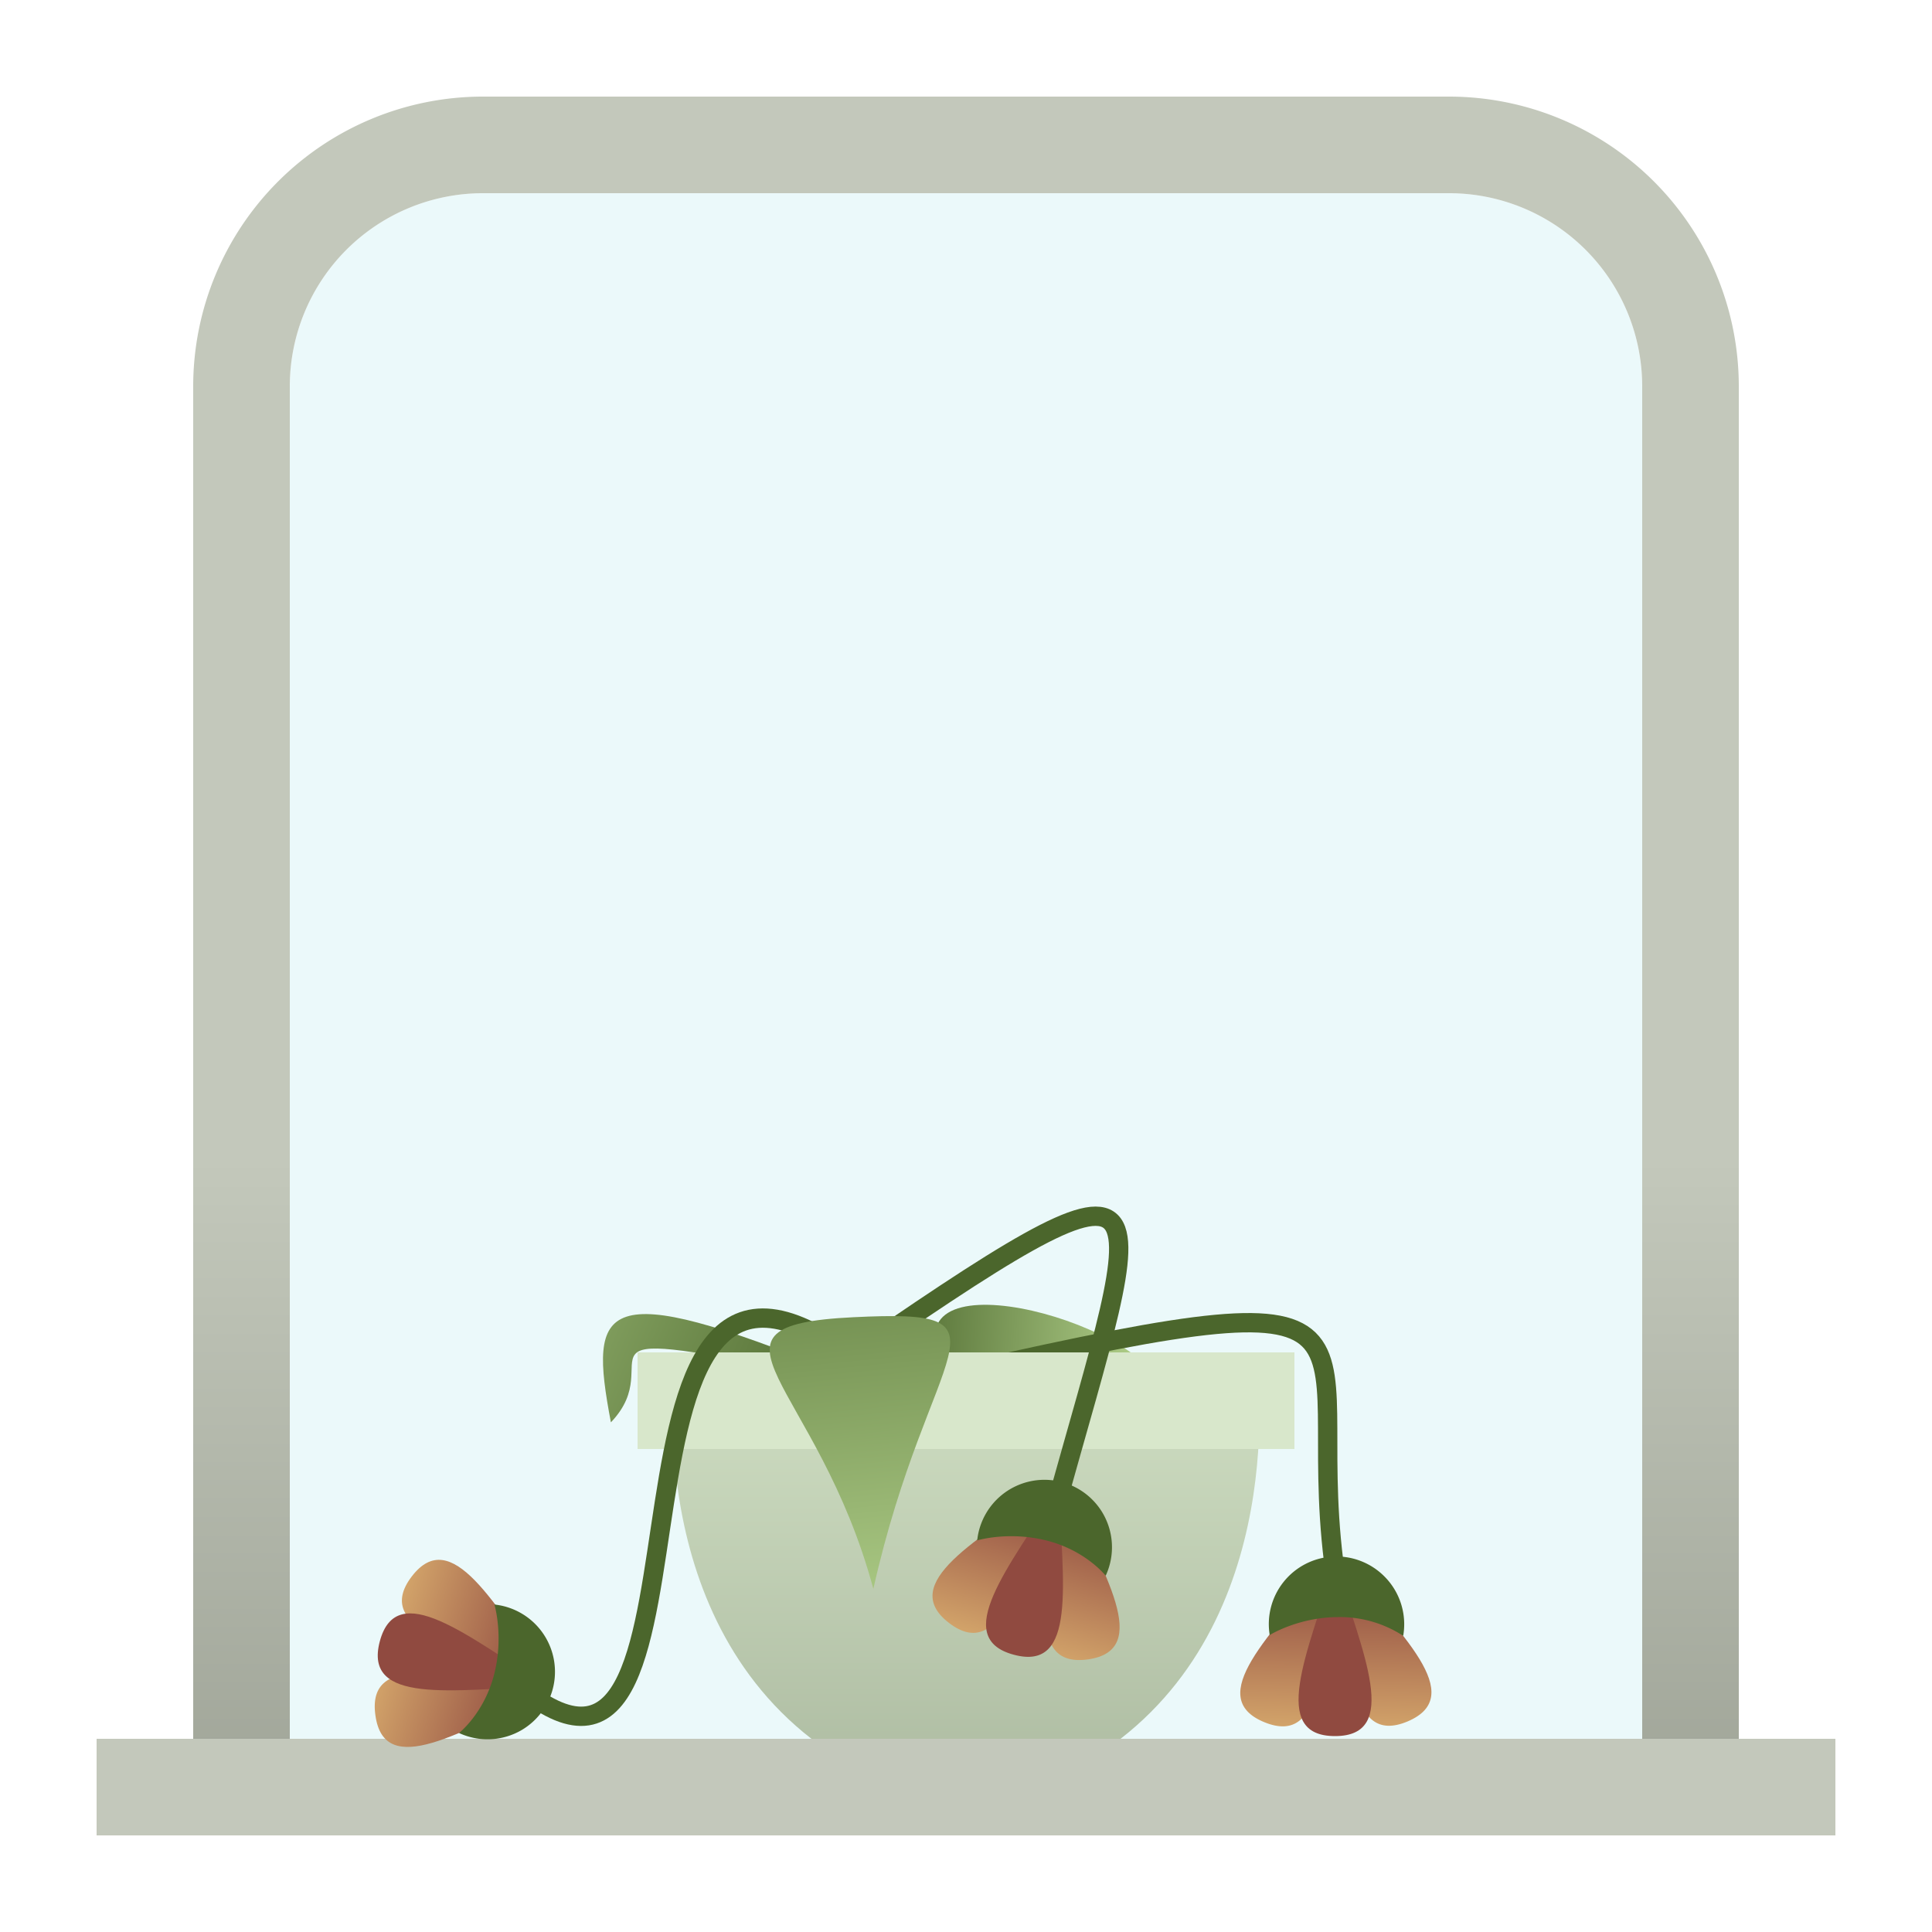 <svg xmlns="http://www.w3.org/2000/svg" xmlns:xlink="http://www.w3.org/1999/xlink" xml:space="preserve" width="100" height="100">
  <defs>
    <linearGradient id="d">
      <stop offset="0" stop-color="#904a40"/>
      <stop offset="1" stop-color="#ffe086"/>
    </linearGradient>
    <linearGradient id="c">
      <stop offset="0" stop-color="#cdeda4"/>
      <stop offset="1" stop-color="#4b662c"/>
    </linearGradient>
    <linearGradient id="b">
      <stop offset="0" stop-color="#c3c8bb"/>
      <stop offset="1" stop-color="#74796d"/>
    </linearGradient>
    <linearGradient id="a">
      <stop offset="0" stop-color="#d8e7cb"/>
      <stop offset="1" stop-color="#55624c"/>
    </linearGradient>
    <linearGradient xlink:href="#a" id="g" x1="50" x2="50" y1="60" y2="145" gradientTransform="translate(0 5)" gradientUnits="userSpaceOnUse"/>
    <linearGradient xlink:href="#b" id="h" x1="50" x2="50" y1="60" y2="135" gradientUnits="userSpaceOnUse"/>
    <linearGradient xlink:href="#c" id="l" x1="47.84" x2="44.16" y1="38.98" y2="76.61" gradientTransform="matrix(1 0 0 -1 1.3 131.89)" gradientUnits="userSpaceOnUse"/>
    <linearGradient xlink:href="#c" id="f" x1="30.51" x2="47.78" y1="69.14" y2="68.17" gradientTransform="matrix(-1 0 0 1 93.43 .14)" gradientUnits="userSpaceOnUse"/>
    <linearGradient xlink:href="#c" id="e" x1="14.41" x2="46.57" y1="58.94" y2="72.82" gradientTransform="translate(-1.76)" gradientUnits="userSpaceOnUse"/>
    <linearGradient xlink:href="#d" id="i" x1="72" x2="81" y1="60" y2="69.49" gradientTransform="rotate(45 44.44 67.32)" gradientUnits="userSpaceOnUse"/>
    <linearGradient xlink:href="#d" id="j" x1="72" x2="81" y1="60" y2="69.49" gradientTransform="rotate(60 47.97 53.8)" gradientUnits="userSpaceOnUse"/>
    <linearGradient xlink:href="#d" id="k" x1="72" x2="81" y1="60" y2="69.49" gradientTransform="rotate(150 46.18 67.6)" gradientUnits="userSpaceOnUse"/>
  </defs>
  <path fill="#bbebec" fill-opacity=".3" d="M25 10a10 10 0 0 0-10 10v70h70V20a10 10 0 0 0-10-10Z"/>
  <path fill="url(#e)" d="M41.24 71c-12.65-2.59-6.5-.65-9.62 2.62-1.17-6.16-.55-7.55 11.62-2.62"/>
  <path fill="url(#f)" d="M51 71c3.3-.4 6.37.2 9.08.82-.94-3.46-14.7-7.2-11.08-.82"/>
  <path fill="none" stroke="#4b662c" stroke-linecap="round" stroke-linejoin="round" d="M69.2 82.03C67.1 68.77 74.22 65.53 50 71"/>
  <path fill="url(#g)" d="M35 70h30s2 13-7 20H42c-9-7-7-20-7-20Z"/>
  <path fill="#c3c8bb" d="M5 90h90v5H5z"/>
  <path fill="#d8e7cb" d="M33 70h34v5H33z"/>
  <path fill="url(#h)" d="M25 5a15 15 0 0 0-15 15v70h5V20a10 10 0 0 1 10-10h50a10 10 0 0 1 10 10v70h5V20A15 15 0 0 0 75 5H25z"/>
  <path fill="none" stroke="#4b662c" stroke-linecap="round" stroke-linejoin="round" d="M43 71c18.31-12.68 16.5-10.47 11.56 7.29"/>
  <path fill="url(#i)" d="M69.38 80.86c.47 4.86.35 9.56 3.48 8.24 3.13-1.33-.33-4.52-3.48-8.24zm-.55 0c-3.1 3.76-6.53 6.99-3.39 8.28 3.15 1.29 2.98-3.41 3.4-8.27z"/>
  <path fill="#904a40" d="M69.1 80.92c-1.45 4.65-3.4 8.94 0 8.94s1.46-4.29 0-8.94z"/>
  <path fill="#4b662c" d="M71.62 81.56a3.5 3.5 0 0 0-5.9 3.07s1.46-.92 3.53-.93a6.01 6.01 0 0 1 3.38.97 3.5 3.5 0 0 0-1.01-3.11z"/>
  <path fill="url(#j)" d="M55.08 77.04c-.8 4.8-2.14 9.32 1.23 8.85 3.36-.47.85-4.44-1.23-8.85zm-.53-.14c-3.98 2.82-8.12 5.05-5.42 7.11 2.7 2.06 3.76-2.52 5.42-7.1z"/>
  <path fill="#904a40" d="M54.8 77.02c-2.62 4.12-5.6 7.76-2.32 8.63 3.28.88 2.52-3.76 2.32-8.63z"/>
  <path fill="#4b662c" d="M57.06 78.29a3.5 3.5 0 0 0-6.48 1.44s1.64-.5 3.64.02 3.01 1.81 3.01 1.81a3.5 3.5 0 0 0-.17-3.27z"/>
  <path fill="url(#k)" d="M28.28 87.55c-4.81-.8-9.32-2.14-8.85 1.23.46 3.36 4.44.85 8.85-1.23zm.14-.53c-2.82-3.98-5.05-8.12-7.11-5.42-2.06 2.7 2.52 3.76 7.1 5.42z"/>
  <path fill="#904a40" d="M28.3 87.27c-4.12-2.61-7.76-5.6-8.64-2.32-.88 3.29 3.76 2.52 8.64 2.32z"/>
  <path fill="#4b662c" d="M27.03 89.53a3.5 3.5 0 0 0-1.44-6.48s.5 1.64-.02 3.64-1.81 3.01-1.81 3.01a3.5 3.5 0 0 0 3.27-.17z"/>
  <path fill="none" stroke="#4b662c" stroke-linecap="round" stroke-linejoin="round" d="M26.95 87.34C38.55 96.8 29.18 57.74 45 71"/>
  <path fill="url(#l)" d="M45.2 82.26c2.86-12.77 7.8-14.52-1.04-14.08-8.84.43-1.84 3.32 1.05 14.08z"/>
</svg>

